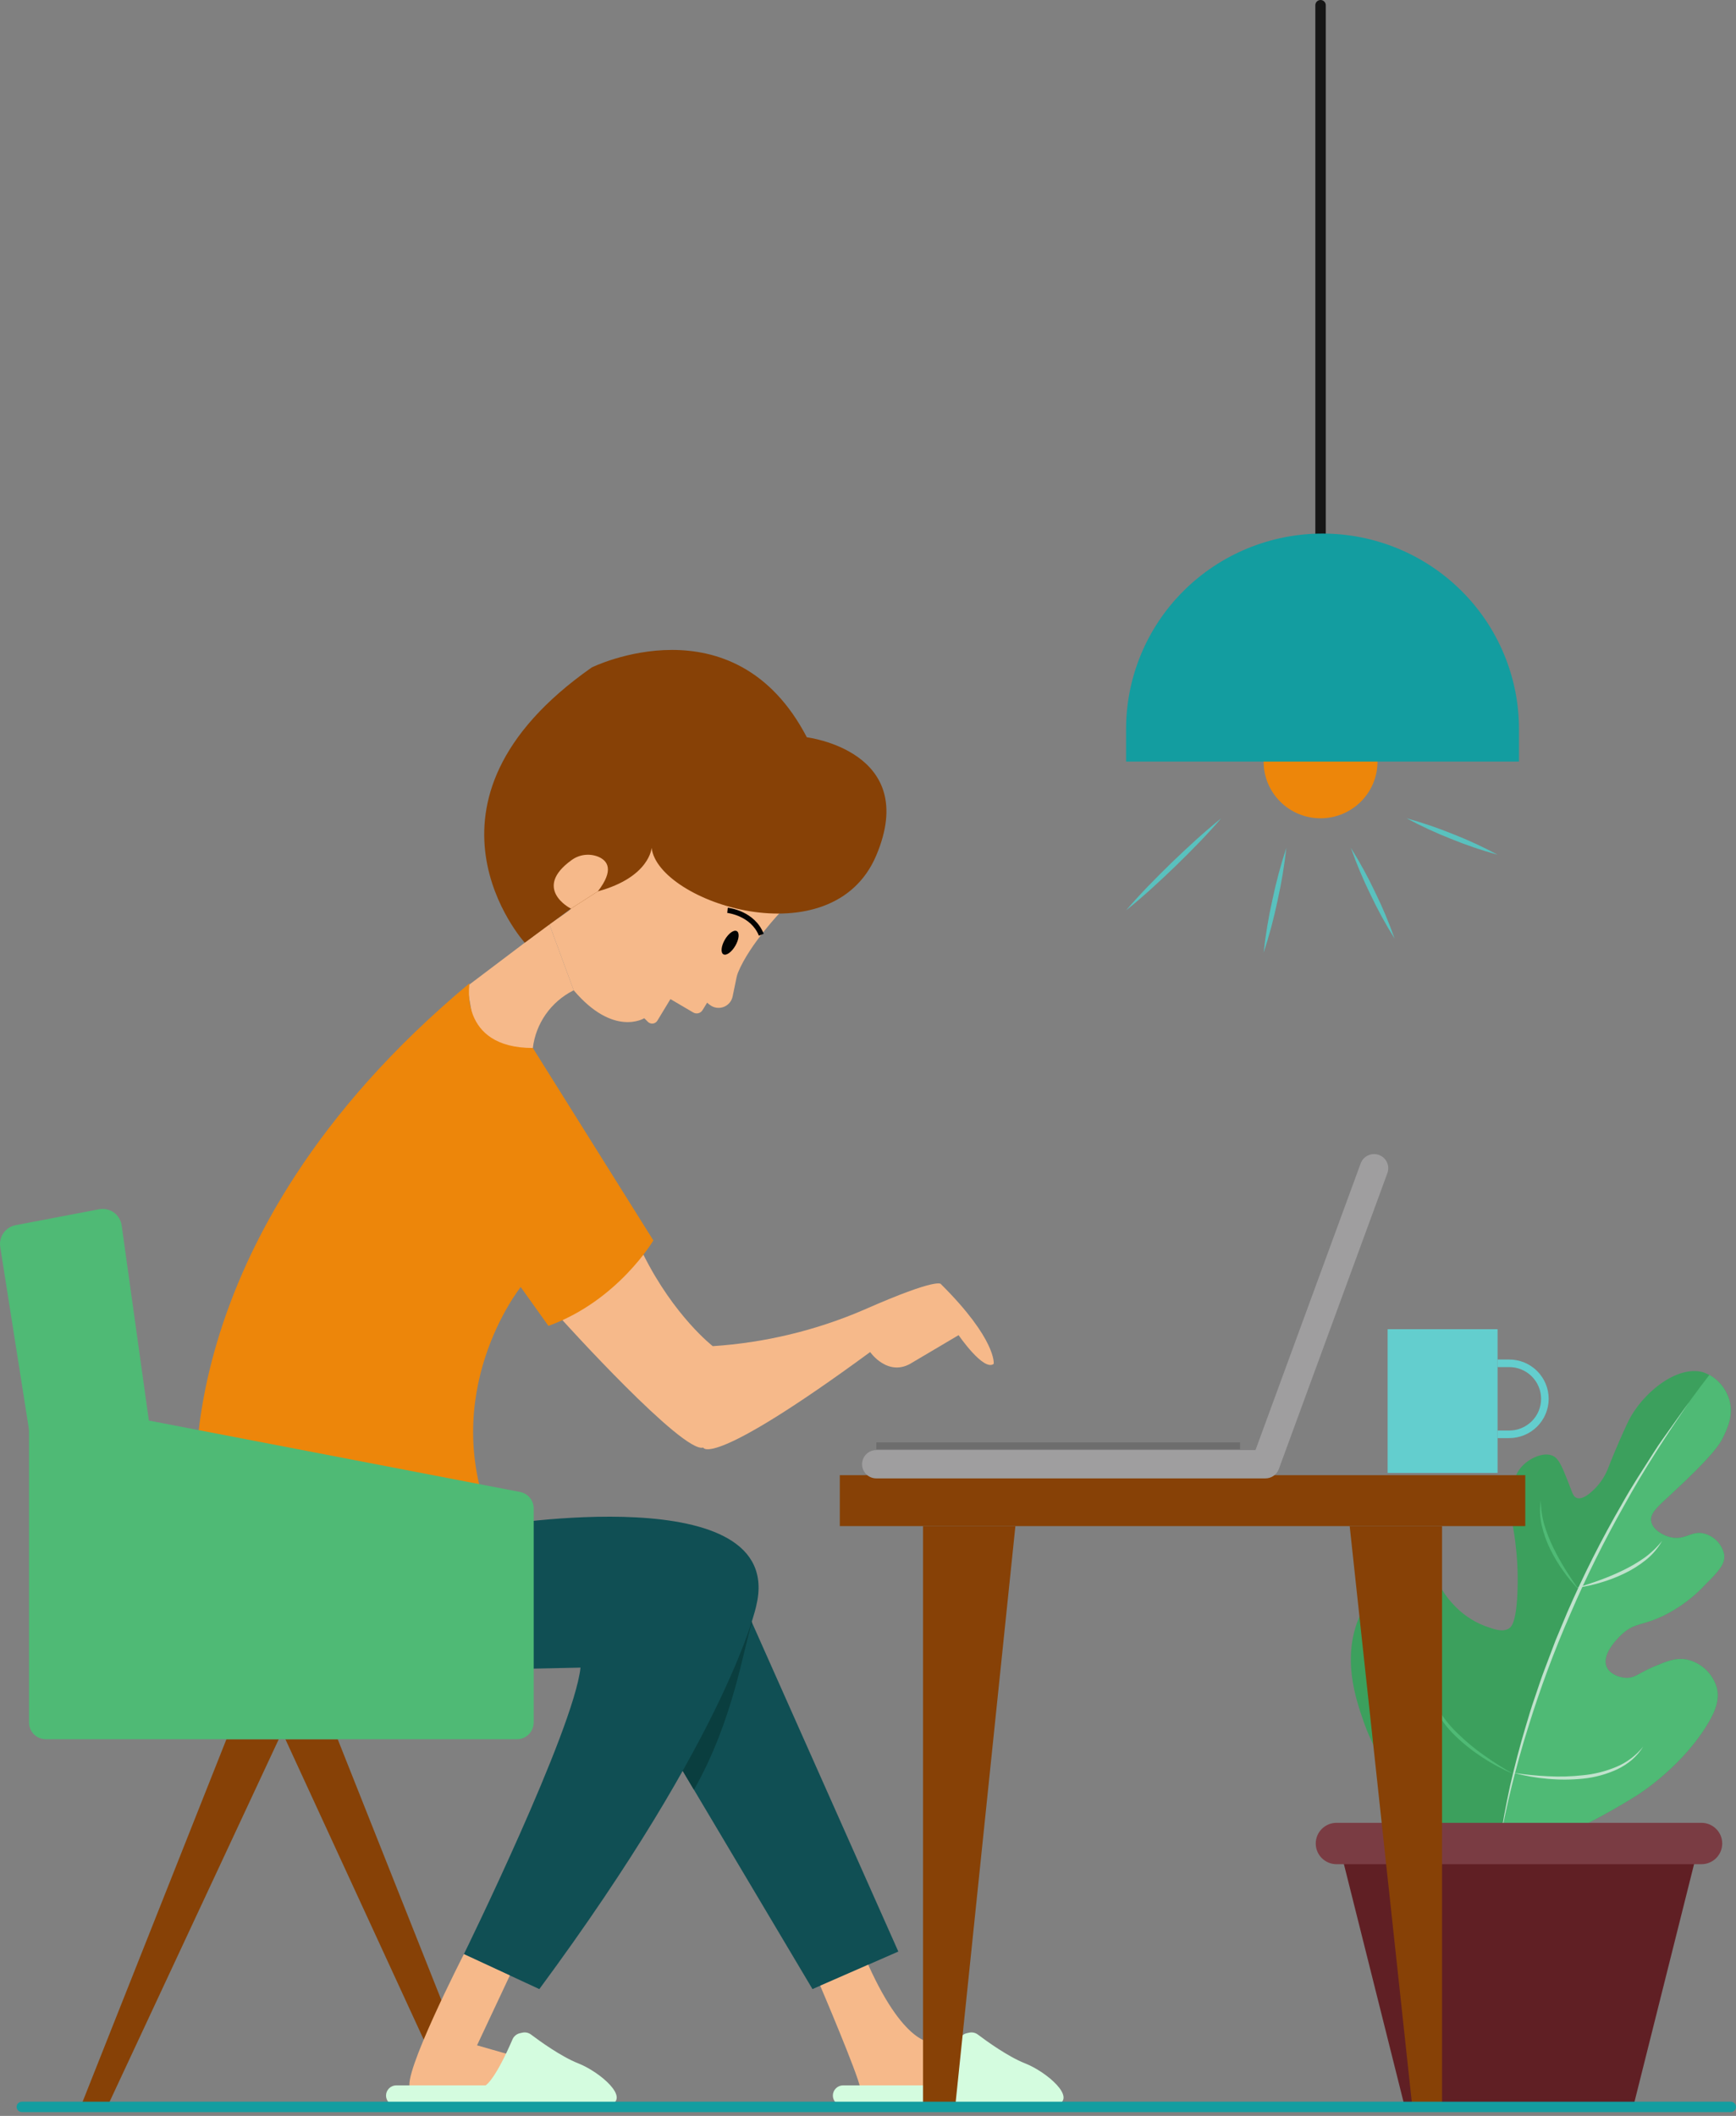 <svg width="128" height="156" viewBox="0 0 128 156" fill="none" xmlns="http://www.w3.org/2000/svg">
<rect x="0" y="0" width="128" height="156" fill="#808080" stroke="none"/>
<path d="M110.42 137.242C114.039 136.012 117.502 134.365 120.737 132.336C120.96 132.195 124.185 130.118 126.033 126.885C126.419 126.209 126.813 125.363 126.581 124.432C126.432 123.907 126.14 123.434 125.737 123.065C125.334 122.696 124.836 122.446 124.298 122.342C123.523 122.214 122.84 122.502 121.924 122.887C120.818 123.353 120.531 123.761 119.824 123.705C119.329 123.665 118.674 123.402 118.455 122.887C118.026 121.882 119.525 120.536 119.642 120.434C120.596 119.595 121.094 119.888 122.746 119.071C123.879 118.499 124.899 117.73 125.759 116.8C126.687 115.868 127.213 115.324 127.128 114.619C127.053 114.252 126.877 113.913 126.619 113.64C126.361 113.367 126.031 113.171 125.668 113.075C124.708 112.82 124.274 113.583 123.202 113.347C122.572 113.209 121.841 112.752 121.742 112.166C121.642 111.58 122.213 111.085 123.111 110.258C126.337 107.287 126.818 106.439 127.037 105.988C127.345 105.355 127.848 104.323 127.494 103.171C127.356 102.711 127.111 102.289 126.777 101.941C126.444 101.594 126.032 101.33 125.576 101.172C123.64 100.62 121.018 102.744 120.007 104.898C119.162 106.696 118.637 108.077 118.637 108.077C118.41 108.729 118.035 109.319 117.542 109.804C117.289 110.046 116.714 110.595 116.264 110.44C115.973 110.34 115.926 110.013 115.624 109.259C115.174 108.132 114.949 107.569 114.529 107.351C113.892 107.02 112.902 107.451 112.338 107.987C111.449 108.83 111.436 110.099 111.425 111.257C111.414 112.316 111.594 112.32 111.79 114.256C111.902 115.342 111.932 116.436 111.881 117.527C111.778 119.656 111.431 119.958 111.242 120.071C110.781 120.346 110.193 120.135 109.507 119.889C108.555 119.525 107.707 118.932 107.042 118.163C106.102 117.125 106.25 116.729 105.673 116.345C105.172 116.044 104.575 115.941 104.002 116.057C103.304 116.161 102.639 116.423 102.058 116.823C101.477 117.223 100.996 117.749 100.651 118.363C100.517 118.592 100.395 118.829 100.286 119.071C98.884 122.174 99.973 125.293 100.56 126.976C102.732 133.201 108.703 136.393 110.42 137.242Z" fill="#3CA05D"/>
<path d="M110.42 137.242C110.42 137.242 111.874 119.721 126.042 101.364L126.041 101.364C126.738 101.762 127.257 102.407 127.495 103.171C127.847 104.322 127.345 105.354 127.038 105.987C126.818 106.439 126.336 107.287 123.112 110.257C122.212 111.085 121.641 111.58 121.743 112.165C121.842 112.751 122.572 113.208 123.204 113.347C124.274 113.584 124.707 112.822 125.669 113.074C126.032 113.171 126.362 113.367 126.62 113.64C126.878 113.913 127.054 114.252 127.129 114.619C127.213 115.323 126.688 115.868 125.76 116.799C124.9 117.729 123.879 118.498 122.747 119.071C121.093 119.888 120.596 119.596 119.643 120.433C119.526 120.537 118.027 121.882 118.456 122.887C118.674 123.401 119.328 123.666 119.825 123.704C120.53 123.762 120.817 123.353 121.925 122.887C122.841 122.503 123.523 122.215 124.299 122.341C124.837 122.445 125.335 122.696 125.738 123.065C126.141 123.434 126.433 123.907 126.582 124.431C126.812 125.362 126.419 126.208 126.034 126.884C124.185 130.117 120.962 132.194 120.738 132.336C117.503 134.365 114.041 136.012 110.421 137.242" fill="#4FBA75"/>
<path d="M111.61 130.8C110.816 130.468 110.054 130.063 109.335 129.591C108.609 129.122 107.93 128.585 107.308 127.987C106.682 127.383 106.16 126.682 105.762 125.91C105.569 125.521 105.427 125.109 105.34 124.684C105.26 124.26 105.245 123.827 105.293 123.399C105.296 124.248 105.518 125.082 105.936 125.822C106.349 126.558 106.871 127.228 107.486 127.808C108.092 128.403 108.747 128.946 109.444 129.432C110.141 129.927 110.864 130.384 111.61 130.8ZM116.42 117.21C115.987 116.772 115.592 116.298 115.242 115.793C114.882 115.29 114.566 114.759 114.296 114.204C114.023 113.648 113.814 113.062 113.674 112.458C113.536 111.855 113.513 111.23 113.608 110.618C113.611 111.225 113.697 111.828 113.864 112.411C114.038 112.989 114.259 113.552 114.525 114.094C114.79 114.64 115.084 115.171 115.404 115.686C115.723 116.204 116.062 116.712 116.42 117.21Z" fill="#4FBA75"/>
<path d="M111.601 130.704C112.447 130.835 113.299 130.92 114.154 130.959C115.004 131.005 115.856 130.98 116.702 130.885C117.546 130.806 118.372 130.6 119.154 130.275C119.942 129.95 120.633 129.43 121.163 128.764C120.935 129.131 120.654 129.462 120.329 129.746C119.996 130.027 119.629 130.264 119.235 130.451C118.444 130.814 117.598 131.045 116.731 131.135C115.87 131.223 115.003 131.228 114.141 131.151C113.282 131.08 112.432 130.93 111.601 130.704ZM116.251 117.059C116.842 116.887 117.424 116.695 117.996 116.485C118.568 116.276 119.128 116.039 119.675 115.773C120.221 115.51 120.744 115.203 121.24 114.855C121.733 114.499 122.175 114.077 122.553 113.602C122.248 114.142 121.843 114.619 121.359 115.008C120.875 115.397 120.347 115.73 119.787 115.999C119.23 116.27 118.652 116.494 118.058 116.668C117.468 116.85 116.864 116.981 116.251 117.059Z" fill="#C0E2CC"/>
<path d="M110.564 136.063C110.743 134.581 111.03 133.113 111.344 131.653C111.682 130.198 112.052 128.749 112.484 127.318C112.699 126.602 112.905 125.883 113.156 125.179C113.404 124.474 113.621 123.757 113.894 123.061L114.687 120.963L115.551 118.892C116.741 116.148 118.091 113.474 119.592 110.885C120.316 109.575 121.146 108.328 121.946 107.066C122.339 106.429 122.793 105.833 123.222 105.221L124.524 103.395C122.842 105.866 121.2 108.364 119.762 110.98C118.29 113.577 116.962 116.251 115.784 118.992C114.589 121.726 113.55 124.524 112.67 127.374C112.216 128.794 111.827 130.234 111.464 131.681C111.111 133.129 110.784 134.587 110.564 136.063Z" fill="#C0E2CC"/>
<path d="M103.577 155.335H120.421L124.935 137.331H99.063L103.577 155.335Z" fill="#601F24"/>
<path d="M98.546 137.442H125.452C126.298 137.442 126.984 136.759 126.984 135.917C126.984 135.074 126.298 134.392 125.452 134.392H98.546C97.7 134.392 97.013 135.074 97.013 135.917C97.013 136.759 97.7 137.442 98.546 137.442Z" fill="#7A3C43"/>
<path d="M55.207 119.089L66.236 143.882L59.907 146.65L48.782 127.943L55.207 119.089Z" fill="#104F54"/>
<path d="M55.207 119.089L48.782 127.944L51.167 131.955C54.118 126.738 54.787 121.567 55.451 119.636L55.207 119.089Z" fill="#0A3E3F"/>
<path d="M41.471 97.331C41.471 97.331 50.38 107.201 51.851 106.724C51.851 106.724 52.309 108.378 64.159 99.683C64.159 99.683 65.501 101.618 67.292 100.441L70.68 98.437C70.68 98.437 72.534 101.141 73.27 100.552C73.27 100.552 73.494 98.771 69.386 94.683C69.386 94.683 69.306 94.094 63.679 96.576C60.152 98.093 56.389 98.997 52.554 99.248C52.554 99.248 49.712 97.053 47.441 92.504L41.471 97.331Z" fill="#F6B98A"/>
<path d="M36.346 112.514C36.346 112.514 58.063 108.845 55.761 118.389C55.761 118.389 53.865 127.562 39.766 146.65L34.204 144.073C34.204 144.073 42.292 127.594 42.803 122.949L36.729 123.076L36.346 112.514Z" fill="#104F54"/>
<path d="M9.659 107.609L3.535 107.201C3.214 107.179 2.911 107.05 2.675 106.834C2.438 106.617 2.283 106.328 2.234 106.012L0.018 91.938C-0.04 91.576 0.046 91.205 0.257 90.905C0.468 90.605 0.789 90.397 1.15 90.328L7.309 89.155C7.497 89.12 7.691 89.123 7.878 89.164C8.065 89.206 8.242 89.285 8.397 89.396C8.553 89.508 8.684 89.65 8.782 89.813C8.881 89.977 8.945 90.159 8.971 90.348L11.153 106.002C11.183 106.21 11.165 106.421 11.102 106.621C11.04 106.821 10.933 107.005 10.79 107.159C10.647 107.313 10.471 107.433 10.275 107.511C10.08 107.589 9.869 107.622 9.659 107.609Z" fill="#4FBA75"/>
<path d="M7.926 155.287H5.959L16.695 128.23H20.553L7.926 155.287Z" fill="#874106"/>
<path d="M33.517 155.315L21.043 128.23H24.901L35.664 155.315H33.517Z" fill="#874106"/>
<path d="M112.463 108.76H61.921V112.514H112.463V108.76Z" fill="#874106"/>
<path d="M106.326 155.335H104.134L99.516 112.514H106.326V155.335Z" fill="#874106"/>
<path d="M34.204 144.073C34.204 144.073 29.537 153.178 30.262 153.984L37.438 154.111L38.285 151.687L35.173 150.796L37.593 145.643L34.204 144.073ZM60.476 146.401C60.476 146.401 63.258 152.923 63.428 153.941H69.589L68.933 150.584C68.933 150.584 66.856 151.169 64.015 144.853L60.476 146.401Z" fill="#F6B98A"/>
<path d="M42.628 152.122C41.368 151.625 39.788 150.48 39.153 150.001C39.063 149.933 38.959 149.885 38.849 149.861C38.738 149.838 38.624 149.838 38.514 149.863L38.335 149.903C38.215 149.929 38.104 149.984 38.009 150.061C37.915 150.139 37.84 150.238 37.791 150.35C36.566 153.188 35.916 153.682 35.805 153.749H29.217C29.017 153.75 28.825 153.829 28.684 153.97C28.543 154.111 28.463 154.301 28.463 154.5C28.463 154.699 28.543 154.89 28.684 155.031C28.825 155.172 29.017 155.251 29.217 155.252L44.961 155.207C46.496 154.698 44.242 152.758 42.628 152.122ZM75.573 152.122C74.316 151.626 72.738 150.483 72.102 150.003C72.011 149.934 71.906 149.886 71.794 149.862C71.683 149.838 71.567 149.839 71.456 149.864L71.285 149.902C71.164 149.929 71.051 149.984 70.955 150.062C70.86 150.141 70.784 150.24 70.735 150.354C69.511 153.189 68.862 153.682 68.751 153.749H62.162C61.962 153.75 61.771 153.829 61.63 153.97C61.488 154.111 61.409 154.301 61.409 154.5C61.409 154.699 61.488 154.89 61.63 155.031C61.771 155.172 61.962 155.251 62.162 155.252H68.908C68.992 155.251 69.075 155.236 69.154 155.207H77.907C79.442 154.698 77.188 152.758 75.573 152.122Z" fill="#D4FCDF"/>
<path d="M40.502 68.135L34.443 72.713L36.058 82.005L39.287 77.265C39.395 76.374 39.722 75.522 40.237 74.785C40.753 74.049 41.443 73.449 42.246 73.039L42.3 73.011L40.502 68.135Z" fill="#F6B98A"/>
<path d="M40.502 68.135C40.502 68.135 42.196 67.021 42.1 66.989C42.012 66.96 39.32 65.527 42.043 63.486C42.331 63.257 42.675 63.107 43.04 63.051C43.404 62.996 43.777 63.036 44.121 63.169C44.807 63.462 45.295 64.142 44.082 65.717L48.046 62.504L57.669 67.117C57.669 67.117 55.288 69.576 54.418 71.699C54.368 71.826 54.329 71.956 54.303 72.09L54.019 73.46C53.986 73.624 53.915 73.778 53.811 73.909C53.707 74.04 53.572 74.144 53.42 74.213C53.267 74.282 53.099 74.314 52.932 74.306C52.764 74.298 52.601 74.25 52.455 74.166C52.342 74.097 52.235 74.016 52.138 73.925L51.796 74.48C51.727 74.592 51.617 74.672 51.49 74.703C51.363 74.734 51.228 74.715 51.115 74.648L49.433 73.66L48.469 75.252C48.434 75.31 48.386 75.359 48.329 75.395C48.272 75.432 48.208 75.455 48.141 75.463C48.073 75.472 48.005 75.465 47.941 75.443C47.877 75.421 47.819 75.384 47.771 75.337L47.503 75.07C47.503 75.07 45.249 76.489 42.3 73.011L40.502 68.135Z" fill="#F6B98A"/>
<path d="M55.954 68.984C55.362 67.502 53.638 67.309 53.621 67.307L53.66 66.926C53.741 66.934 55.635 67.148 56.311 68.843L55.954 68.984Z" fill="#020202"/>
<path d="M54.22 69.725C54.494 69.254 54.542 68.772 54.328 68.649C54.114 68.526 53.719 68.808 53.445 69.28C53.172 69.752 53.123 70.234 53.337 70.357C53.551 70.48 53.947 70.197 54.22 69.725Z" fill="#020202"/>
<path d="M38.691 69.503C38.691 69.503 29.377 59.195 43.635 49.206C43.635 49.206 54.12 44.052 59.491 54.359C59.491 54.359 67.867 55.377 64.606 63.076C61.345 70.775 48.494 66.512 48.046 62.504C48.046 62.504 47.918 64.667 44.082 65.717L42.1 66.989L38.691 69.503Z" fill="#874106"/>
<path d="M44.121 63.169C43.798 63.037 43.446 62.99 43.099 63.033C42.752 63.076 42.422 63.208 42.141 63.415C39.257 65.494 42.011 66.96 42.1 66.989L44.082 65.717C45.295 64.142 44.807 63.462 44.121 63.169Z" fill="#F6B98A"/>
<path d="M34.62 72.493C34.62 72.493 33.788 77.265 39.287 77.265L48.174 91.454C48.174 91.454 45.553 95.908 40.438 97.753L38.392 94.89C38.392 94.89 32.126 102.716 36.346 112.514L14.543 111.146C14.543 111.146 11.73 91.581 34.62 72.493Z" fill="#ED860A"/>
<path d="M38.108 128.23H3.382C3.053 128.23 2.736 128.1 2.503 127.868C2.27 127.635 2.139 127.321 2.139 126.993V104.533C2.139 104.351 2.18 104.171 2.258 104.006C2.336 103.841 2.45 103.695 2.591 103.579C2.732 103.463 2.898 103.379 3.075 103.334C3.253 103.289 3.438 103.284 3.618 103.318L38.344 109.998C38.627 110.053 38.883 110.204 39.067 110.425C39.25 110.647 39.351 110.925 39.351 111.213V126.993C39.351 127.155 39.319 127.316 39.256 127.466C39.194 127.616 39.102 127.753 38.987 127.867C38.871 127.982 38.734 128.074 38.584 128.136C38.433 128.198 38.271 128.23 38.108 128.23Z" fill="#4FBA75"/>
<path d="M70.428 155.335H68.059V112.514H74.868L70.428 155.335Z" fill="#874106"/>
<path d="M127.615 155.718H1.611C1.509 155.718 1.411 155.677 1.339 155.606C1.267 155.534 1.226 155.436 1.226 155.335C1.226 155.233 1.267 155.136 1.339 155.064C1.411 154.992 1.509 154.952 1.611 154.952H127.615C127.717 154.952 127.815 154.992 127.887 155.064C127.959 155.136 128 155.233 128 155.335C128 155.436 127.959 155.534 127.887 155.606C127.815 155.677 127.717 155.718 127.615 155.718Z" fill="#139DA0"/>
<path d="M97.368 40.007C97.266 40.007 97.168 39.967 97.096 39.895C97.024 39.823 96.984 39.726 96.983 39.624V0.383C96.983 0.281 97.024 0.184 97.096 0.112C97.168 0.04 97.266 0 97.368 0C97.47 0 97.568 0.04 97.64 0.112C97.712 0.184 97.753 0.281 97.753 0.383V39.624C97.753 39.726 97.712 39.823 97.64 39.895C97.568 39.967 97.47 40.007 97.368 40.007Z" fill="#161616"/>
<path d="M97.368 60.33C99.687 60.33 101.567 58.459 101.567 56.151C101.567 53.843 99.687 51.973 97.368 51.973C95.049 51.973 93.169 53.843 93.169 56.151C93.169 58.459 95.049 60.33 97.368 60.33Z" fill="#ED860A"/>
<path d="M97.514 39.339H97.514C99.416 39.339 101.3 39.712 103.057 40.436C104.814 41.161 106.411 42.222 107.756 43.561C109.101 44.899 110.168 46.488 110.896 48.237C111.624 49.986 111.999 51.86 111.999 53.753V56.151H83.029V53.753C83.029 49.93 84.555 46.264 87.272 43.561C89.988 40.858 93.672 39.339 97.514 39.339V39.339Z" fill="#139DA0"/>
<path d="M93.305 108.997H64.613C64.475 108.998 64.339 108.971 64.211 108.919C64.084 108.866 63.968 108.789 63.87 108.692C63.773 108.595 63.695 108.48 63.642 108.354C63.59 108.227 63.562 108.091 63.562 107.954C63.562 107.817 63.59 107.681 63.642 107.554C63.695 107.427 63.773 107.312 63.87 107.215C63.968 107.118 64.084 107.041 64.211 106.989C64.339 106.937 64.475 106.91 64.613 106.91H92.571L100.327 85.771C100.423 85.511 100.618 85.3 100.87 85.184C101.122 85.068 101.41 85.056 101.671 85.15C101.932 85.245 102.145 85.439 102.262 85.69C102.379 85.94 102.392 86.227 102.297 86.487L94.29 108.312C94.216 108.513 94.082 108.686 93.906 108.809C93.73 108.932 93.52 108.997 93.305 108.997Z" fill="#9F9E9F"/>
<path d="M110.42 97.998H102.314V108.593H110.42V97.998Z" fill="#63CECE"/>
<path d="M91.43 106.345H64.613V106.85H91.43V106.345Z" fill="#6D6D6D"/>
<path d="M111.276 106.027H110.42V105.469H111.276C111.585 105.469 111.891 105.409 112.176 105.292C112.462 105.174 112.721 105.002 112.94 104.785C113.158 104.568 113.332 104.31 113.45 104.026C113.568 103.742 113.629 103.438 113.629 103.13C113.629 102.823 113.568 102.519 113.45 102.235C113.332 101.951 113.158 101.693 112.94 101.476C112.721 101.258 112.462 101.086 112.176 100.969C111.891 100.851 111.585 100.791 111.276 100.792H110.42V100.233H111.276C112.048 100.233 112.789 100.538 113.335 101.081C113.881 101.625 114.188 102.362 114.188 103.13C114.188 103.899 113.881 104.636 113.335 105.179C112.789 105.722 112.048 106.027 111.276 106.027Z" fill="#63CECE"/>
<path d="M90.045 60.33C88.981 61.569 87.836 62.725 86.671 63.86C85.498 64.988 84.304 66.094 83.029 67.117C84.092 65.877 85.237 64.721 86.403 63.586C87.576 62.459 88.77 61.353 90.045 60.33ZM94.845 62.504C94.7 63.818 94.483 65.123 94.195 66.414C93.924 67.708 93.582 68.987 93.169 70.244C93.313 68.929 93.53 67.624 93.819 66.333C94.091 65.039 94.433 63.761 94.845 62.504ZM99.601 62.504C100.26 63.558 100.857 64.649 101.389 65.773C101.937 66.888 102.418 68.035 102.831 69.207C102.171 68.153 101.574 67.062 101.042 65.938C100.495 64.822 100.014 63.675 99.601 62.504ZM103.707 60.33C104.872 60.65 106.017 61.039 107.135 61.495C108.26 61.935 109.357 62.443 110.42 63.016C109.255 62.697 108.11 62.307 106.992 61.85C105.867 61.409 104.77 60.901 103.707 60.33Z" fill="#59C1BE"/>
</svg>
